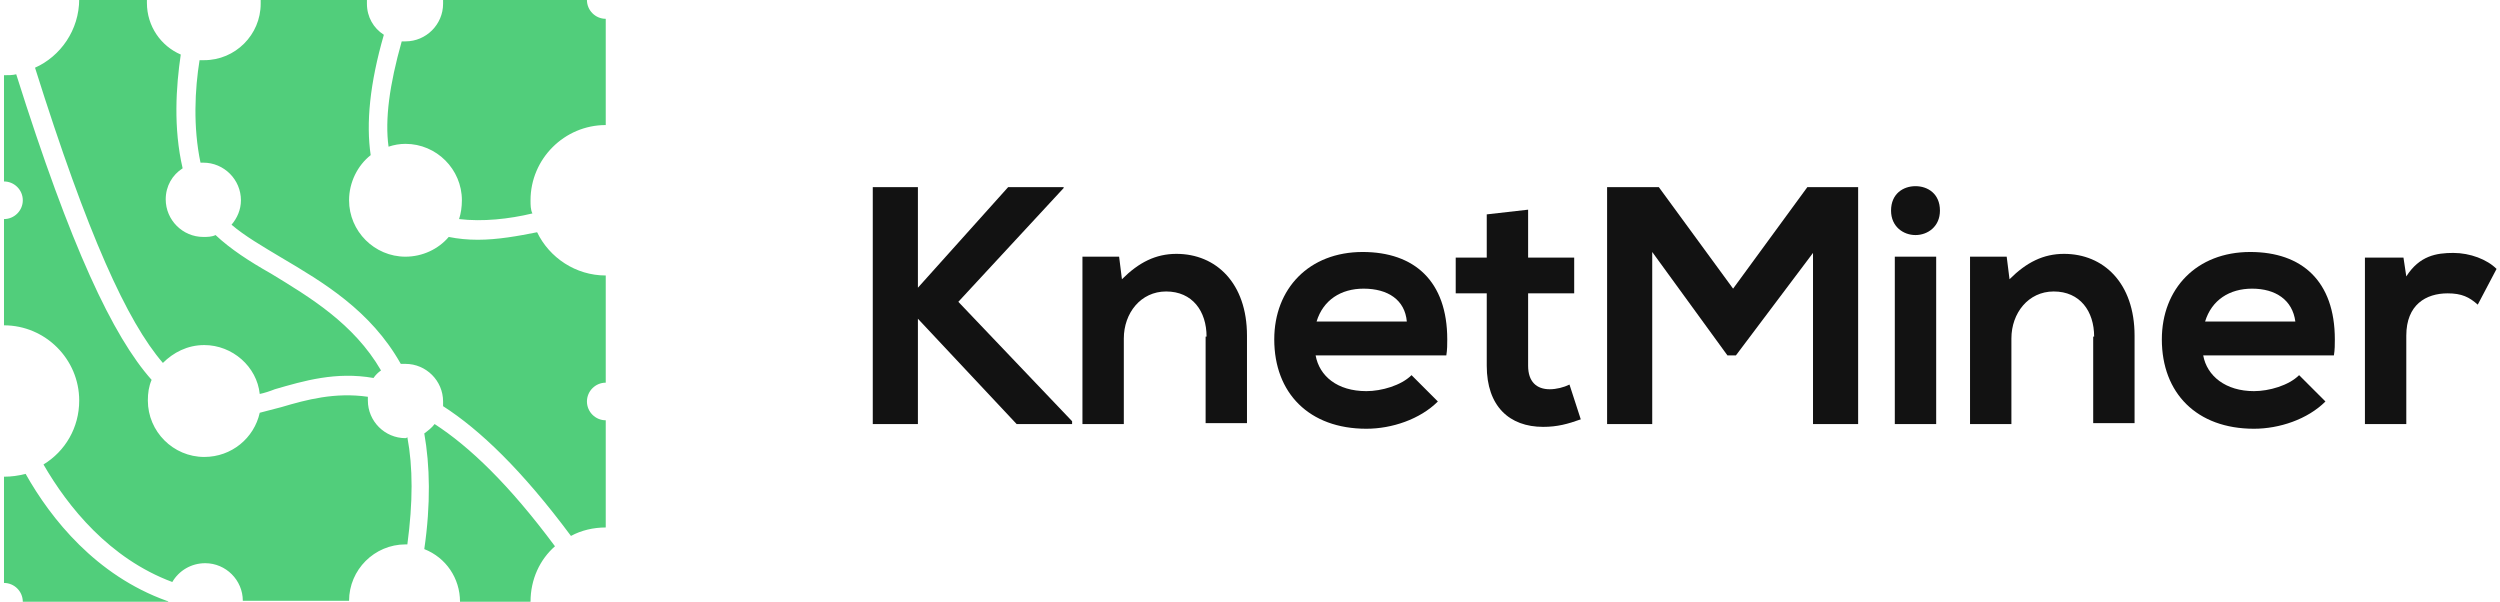 <svg width="457" height="110" viewBox="0 0 457 110" fill="none" xmlns="http://www.w3.org/2000/svg">
<g clip-path="url(#clip0)">
<path d="M30.465 109.828C30.465 109.828 30.637 109.828 30.809 110H4.168C4.168 108.109 2.621 106.563 0.73 106.563V87.141C2.105 87.141 3.309 86.969 4.684 86.625C9.324 94.875 17.574 105.188 30.465 109.828ZM74.121 80.094C70.34 80.094 67.246 77 67.246 73.219C67.246 73.047 67.246 72.703 67.246 72.531C61.23 71.672 56.074 73.047 51.434 74.422C50.059 74.766 48.855 75.109 47.48 75.453C46.449 80.094 42.324 83.531 37.34 83.531C31.668 83.531 27.027 78.891 27.027 73.219C27.027 71.844 27.199 70.641 27.715 69.438C20.668 61.531 12.934 45.203 2.965 13.578C2.277 13.75 1.59 13.75 0.73 13.75V33.172C2.621 33.172 4.168 34.719 4.168 36.609C4.168 38.5 2.621 40.047 0.73 40.047V59.469C8.293 59.469 14.48 65.656 14.48 73.219C14.48 78.203 11.902 82.5 7.949 84.906C12.418 92.641 19.98 102.094 31.496 106.391C32.699 104.328 34.934 102.953 37.512 102.953C41.293 102.953 44.387 106.047 44.387 109.828H63.809C63.809 104.156 68.449 99.516 74.121 99.516C74.293 99.516 74.293 99.516 74.465 99.516C75.496 91.781 75.496 85.422 74.465 79.922C74.293 80.094 74.121 80.094 74.121 80.094ZM79.449 77.516C78.934 78.203 78.246 78.719 77.559 79.234C78.59 85.078 78.762 92.125 77.559 100.375C81.512 101.922 84.09 105.703 84.09 110H96.981C96.981 105.875 98.699 102.266 101.449 99.859C93.027 88.516 85.809 81.641 79.449 77.516ZM37.34 63.078C42.496 63.078 46.965 67.031 47.48 72.016C48.34 71.844 49.371 71.5 50.23 71.156C55.559 69.609 61.402 67.891 68.277 69.094C68.621 68.578 69.137 68.063 69.652 67.719C64.668 59.125 56.59 54.313 49.543 50.016C45.59 47.781 42.152 45.547 39.402 42.969C38.715 43.313 37.855 43.313 37.168 43.313C33.387 43.313 30.293 40.219 30.293 36.438C30.293 34.031 31.496 31.969 33.387 30.766C31.668 23.375 32.184 15.813 33.043 9.969C29.434 8.422 26.855 4.813 26.855 0.516C26.855 0.172 26.855 6.10352e-05 26.855 -0.172H14.48C14.48 5.5 11.043 10.313 6.402 12.375C16.027 42.969 23.246 58.781 29.777 66.344C31.668 64.453 34.246 63.078 37.34 63.078ZM107.293 6.10352e-05H80.996C80.996 0.172 80.996 0.516 80.996 0.688C80.996 4.469 77.902 7.563 74.121 7.563C73.949 7.563 73.777 7.563 73.434 7.563C71.199 15.469 70.34 21.828 71.027 26.813C72.059 26.469 73.09 26.297 74.121 26.297C79.793 26.297 84.434 30.938 84.434 36.609C84.434 37.813 84.262 39.016 83.918 40.047C88.215 40.563 93.027 40.047 97.324 39.016C96.981 38.328 96.981 37.469 96.981 36.609C96.981 29.047 103.168 22.859 110.73 22.859V3.438C108.84 3.438 107.293 1.891 107.293 6.10352e-05ZM98.184 42.453C94.746 43.141 90.965 43.828 87.356 43.828C85.465 43.828 83.746 43.656 82.027 43.313C80.137 45.547 77.215 46.922 74.121 46.922C68.449 46.922 63.809 42.281 63.809 36.609C63.809 33.344 65.356 30.25 67.762 28.359C66.902 22.516 67.59 15.297 70.168 6.359C68.277 5.156 67.074 3.094 67.074 0.688C67.074 0.344 67.074 0.172 67.074 6.10352e-05H47.652C47.652 0.172 47.652 0.516 47.652 0.688C47.652 6.359 43.012 11 37.34 11C36.996 11 36.824 11 36.48 11C35.621 16.328 35.277 23.203 36.652 29.734C36.824 29.734 36.996 29.734 37.168 29.734C40.949 29.734 44.043 32.828 44.043 36.609C44.043 38.328 43.355 39.875 42.324 41.078C44.73 43.141 47.996 45.031 51.434 47.094C58.996 51.563 67.762 56.719 73.262 66.516C73.606 66.516 73.777 66.516 74.121 66.516C77.902 66.516 80.996 69.609 80.996 73.391C80.996 73.734 80.996 74.078 80.996 74.25C87.699 78.547 95.434 85.938 104.371 97.969C106.262 96.938 108.496 96.422 110.73 96.422V76.828C108.84 76.828 107.293 75.281 107.293 73.391C107.293 71.5 108.84 69.953 110.73 69.953V50.359C105.23 50.359 100.418 47.094 98.184 42.453Z" fill="#51CE7B"/>
<path d="M175.184 55.172L195.98 77V77.516H185.84L167.793 58.266V77.516H159.543V34.203H167.793V52.594L184.293 34.203H194.434V34.375L175.184 55.172Z" fill="#121212"/>
<path d="M220.559 61.531C220.559 56.891 217.98 53.281 213.168 53.281C208.527 53.281 205.434 57.234 205.434 61.875V77.516H197.871V46.922H204.574L205.09 51.047C208.184 47.953 211.277 46.406 215.059 46.406C222.277 46.406 227.949 51.734 227.949 61.359V77.344H220.387V61.531H220.559Z" fill="#121212"/>
<path d="M249.777 71.5C252.527 71.5 256.137 70.469 258.027 68.578L262.84 73.391C259.574 76.656 254.418 78.375 249.777 78.375C239.293 78.375 232.934 71.844 232.934 62.047C232.934 52.766 239.293 46.063 249.09 46.063C258.543 46.063 264.559 51.391 264.559 62.047C264.559 62.906 264.559 63.938 264.387 64.969H240.496C241.184 68.75 244.449 71.5 249.777 71.5ZM249.262 52.766C245.137 52.766 241.871 54.828 240.668 58.781H257.168C256.824 54.828 253.73 52.766 249.262 52.766Z" fill="#121212"/>
<path d="M279.34 47.094H287.762V53.625H279.34V66.859C279.34 69.781 280.887 71.156 283.293 71.156C284.496 71.156 285.871 70.813 286.902 70.297L288.965 76.656C286.559 77.516 284.668 78.031 282.09 78.031C275.902 78.031 271.777 74.25 271.777 66.859V53.625H266.105V47.094H271.777V39.188L279.34 38.328V47.094Z" fill="#121212"/>
<path d="M317.324 64.969H315.777L302.027 46.063V77.516H293.777V34.203H303.23L316.809 52.766L330.387 34.203H339.668V77.516H331.418V46.234L317.324 64.969Z" fill="#121212"/>
<path d="M350.152 34.031C352.387 34.031 354.621 35.406 354.621 38.5C354.621 41.422 352.387 42.969 350.152 42.969C347.918 42.969 345.684 41.422 345.684 38.5C345.684 35.406 347.918 34.031 350.152 34.031ZM346.371 77.516H353.934V46.922H346.371V77.516Z" fill="#121212"/>
<path d="M382.809 61.531C382.809 56.891 380.23 53.281 375.418 53.281C370.777 53.281 367.684 57.234 367.684 61.875V77.516H360.121V46.922H366.824L367.34 51.047C370.434 47.953 373.527 46.406 377.309 46.406C384.527 46.406 390.199 51.734 390.199 61.359V77.344H382.637V61.531H382.809Z" fill="#121212"/>
<path d="M412.027 71.5C414.777 71.5 418.387 70.469 420.277 68.578L425.09 73.391C421.824 76.656 416.668 78.375 412.027 78.375C401.543 78.375 395.184 71.844 395.184 62.047C395.184 52.766 401.543 46.063 411.34 46.063C420.793 46.063 426.809 51.391 426.809 62.047C426.809 62.906 426.809 63.938 426.637 64.969H402.746C403.434 68.75 406.871 71.5 412.027 71.5ZM411.684 52.766C407.559 52.766 404.293 54.828 403.09 58.781H419.59C419.074 54.828 415.98 52.766 411.684 52.766Z" fill="#121212"/>
<path d="M439.871 50.531C442.277 46.75 445.371 46.234 448.465 46.234C451.559 46.234 454.652 47.438 456.371 49.156L452.934 55.688C451.387 54.313 450.012 53.625 447.434 53.625C443.48 53.625 439.871 55.688 439.871 61.359V77.516H432.309V47.094H439.355L439.871 50.531Z" fill="#121212"/>
</g>
<defs>
<clipPath id="clip0">
<rect x="0.73" width="455.641" height="110" fill="white"/>
</clipPath>
</defs>
</svg>
